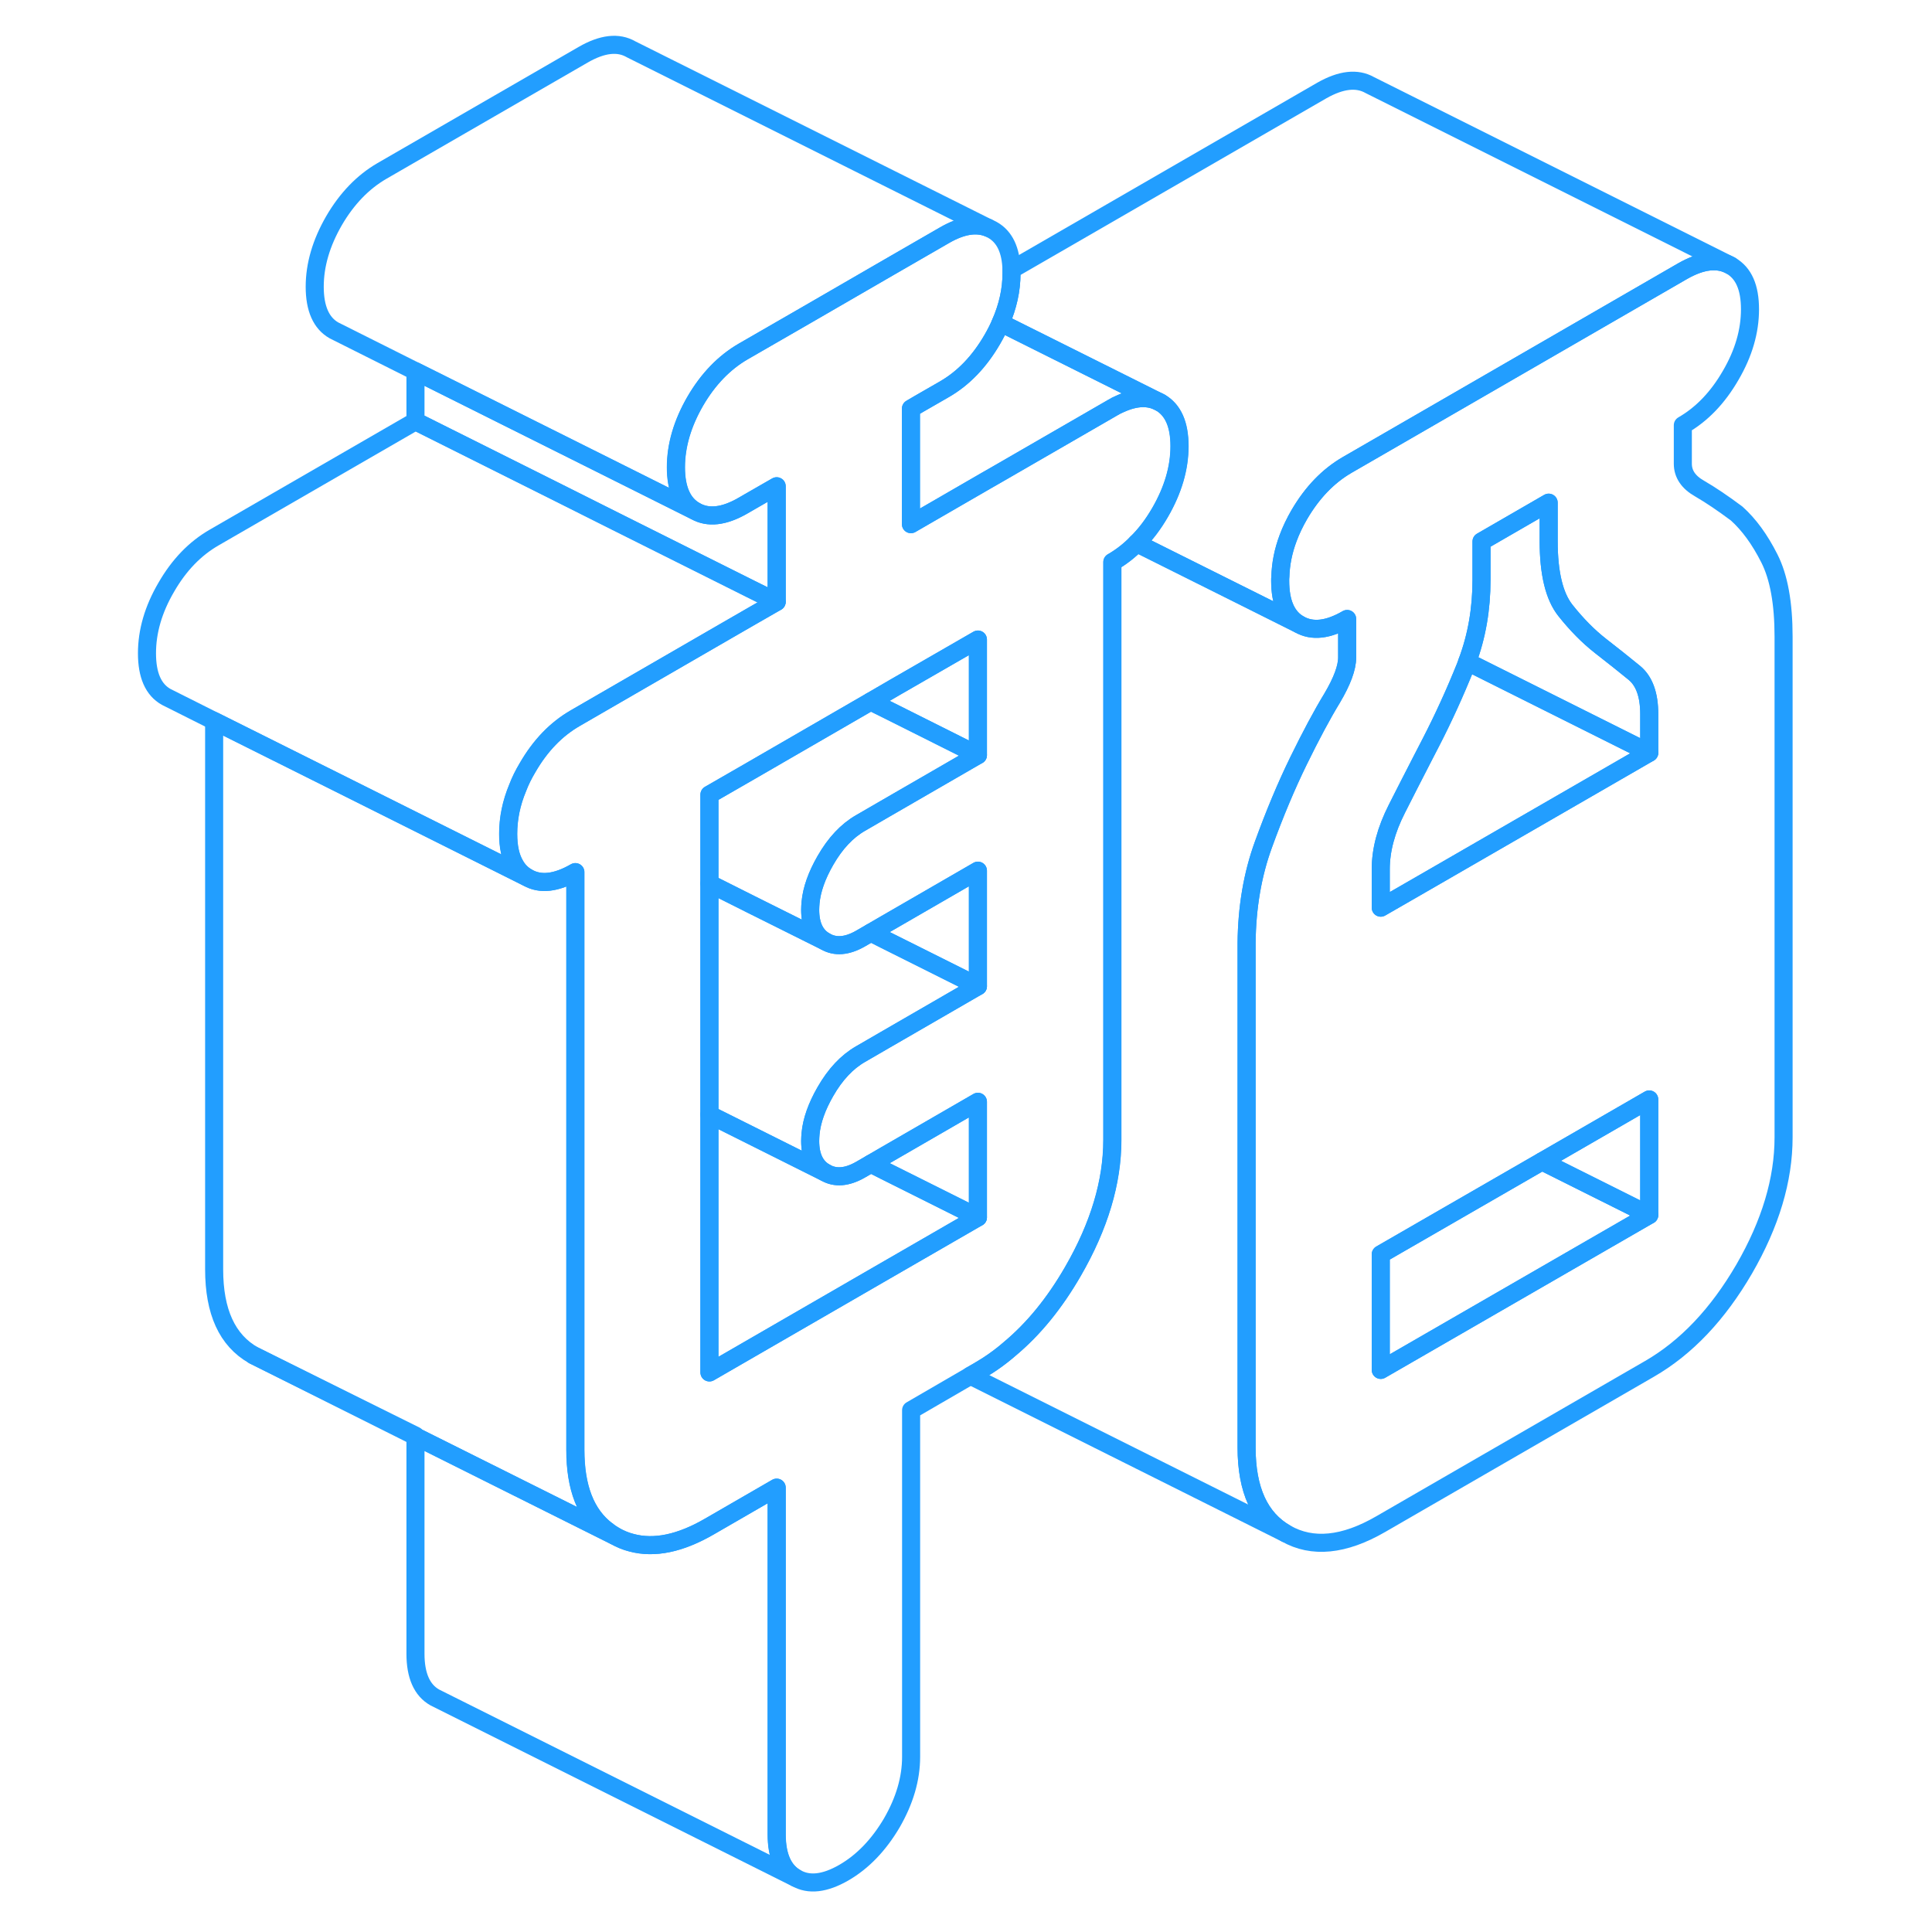 <svg width="48" height="48" viewBox="0 0 95 107" fill="none" xmlns="http://www.w3.org/2000/svg" stroke-width="1px" stroke-linecap="round" stroke-linejoin="round"><path d="M37.01 26.93V33.33L35.6 32.63L28.16 28.91L24.93 27.29L17.01 23.33V20.56L27.5 25.8L28.16 26.13L32.5 28.3C33.21 28.71 34.1 28.61 35.15 28L35.6 27.74L37.01 26.93Z" stroke="#229EFF" stroke-linejoin="round"/><path d="M91.99 30.92C91.46 29.87 90.86 29.05 90.18 28.44C89.43 27.88 88.75 27.42 88.13 27.06C87.51 26.71 87.2 26.25 87.2 25.68V23.55C88.26 22.94 89.14 22.02 89.85 20.79C90.57 19.56 90.92 18.34 90.92 17.13C90.92 15.92 90.57 15.12 89.85 14.71C89.14 14.31 88.26 14.41 87.2 15.01L72.68 23.4L68.61 25.75C67.56 26.36 66.68 27.27 65.96 28.5C65.71 28.93 65.5 29.37 65.34 29.8C65.07 30.52 64.93 31.23 64.91 31.94C64.9 32.01 64.9 32.09 64.9 32.16C64.9 33.37 65.25 34.18 65.96 34.58C66.68 34.99 67.56 34.89 68.61 34.28V36.41C68.61 36.98 68.33 37.73 67.78 38.66C67.22 39.58 66.6 40.74 65.92 42.13C65.24 43.52 64.59 45.07 63.97 46.78C63.37 48.43 63.06 50.24 63.04 52.22V80.17C63.04 82.51 63.76 84.1 65.22 84.93C66.68 85.76 68.43 85.59 70.47 84.41L85.34 75.82C87.39 74.64 89.14 72.79 90.6 70.28C92.05 67.77 92.78 65.34 92.78 62.99V35.26C92.78 33.41 92.52 31.96 91.99 30.92ZM85.34 67.29L70.47 75.87V69.47L79.4 64.32L85.34 60.89V67.29ZM85.34 41.69L72.78 48.94L70.47 50.27V48.14C70.47 47.07 70.77 45.96 71.36 44.8C71.8 43.92 72.28 43 72.78 42.02C72.94 41.71 73.1 41.4 73.26 41.09C73.94 39.77 74.58 38.37 75.17 36.9C75.2 36.82 75.23 36.73 75.26 36.65C75.79 35.24 76.05 33.73 76.05 32.12V29.99L79.77 27.84V29.97C79.77 31.75 80.08 33.03 80.7 33.81C81.32 34.59 81.97 35.25 82.65 35.78C83.33 36.31 83.95 36.8 84.51 37.26C85.07 37.72 85.34 38.49 85.34 39.55V41.69Z" stroke="#229EFF" stroke-linejoin="round"/><path d="M85.34 67.29L70.47 75.87V69.47L79.4 64.32L85.34 67.29Z" stroke="#229EFF" stroke-linejoin="round"/><path d="M85.34 60.89V67.29L79.4 64.32L85.34 60.89Z" stroke="#229EFF" stroke-linejoin="round"/><path d="M85.34 41.69L72.78 48.94L70.47 50.27V48.14C70.47 47.07 70.77 45.96 71.36 44.8C71.8 43.92 72.28 43 72.78 42.02C72.94 41.71 73.1 41.4 73.26 41.09C73.94 39.77 74.58 38.37 75.17 36.9C75.2 36.82 75.23 36.73 75.26 36.65L85.34 41.69Z" stroke="#229EFF" stroke-linejoin="round"/><path d="M85.34 39.55V41.69L75.26 36.65C75.79 35.24 76.05 33.73 76.05 32.12V29.99L79.77 27.84V29.97C79.77 31.75 80.08 33.03 80.7 33.81C81.32 34.59 81.97 35.25 82.65 35.78C83.33 36.31 83.95 36.8 84.51 37.26C85.07 37.72 85.34 38.49 85.34 39.55Z" stroke="#229EFF" stroke-linejoin="round"/><path d="M48.16 41.82L43.04 44.78L41.66 45.58C40.91 46.01 40.26 46.7 39.71 47.66C39.24 48.48 38.96 49.25 38.89 49.99C38.88 50.12 38.87 50.26 38.87 50.39C38.87 51.24 39.15 51.83 39.71 52.14L35.6 50.09L33.29 48.93V44.01L35.6 42.68L42.22 38.85L43.29 39.38L48.16 41.82Z" stroke="#229EFF" stroke-linejoin="round"/><path d="M48.16 35.42V41.82L43.29 39.38L42.22 38.85L43.56 38.07L48.16 35.42Z" stroke="#229EFF" stroke-linejoin="round"/><path d="M38.08 104.01L18.08 94.01C17.37 93.61 17.01 92.8 17.01 91.59V79.55L28.04 85.06C28.34 85.23 28.65 85.36 28.97 85.44C30.23 85.78 31.67 85.48 33.29 84.54L37.01 82.39V101.59C37.01 102.8 37.37 103.61 38.08 104.01Z" stroke="#229EFF" stroke-linejoin="round"/><path d="M17.01 79.55V79.51L8.04 75.06C6.58 74.23 5.86 72.65 5.86 70.3V39.93L13.29 43.64L22.17 48.08L23.21 48.6C23.92 49.01 24.8 48.91 25.86 48.3V80.3C25.86 82.4 26.44 83.88 27.6 84.76H27.61C27.75 84.88 27.89 84.97 28.04 85.06L17.01 79.55Z" stroke="#229EFF" stroke-linejoin="round"/><path d="M37.01 33.33L35.6 34.14L34.3 34.89L28.16 38.44L25.86 39.77C24.8 40.38 23.92 41.29 23.21 42.52C22.99 42.89 22.81 43.25 22.67 43.62C22.31 44.48 22.14 45.33 22.14 46.18C22.14 46.89 22.26 47.46 22.51 47.89C22.68 48.2 22.91 48.43 23.21 48.6L22.17 48.08L13.29 43.64L5.86 39.93L3.43 38.71L3.21 38.6C2.49 38.2 2.14 37.39 2.14 36.18C2.14 34.97 2.49 33.75 3.21 32.52C3.92 31.29 4.8 30.38 5.86 29.77L17.01 23.33L24.93 27.29L28.16 28.91L35.6 32.63L37.01 33.33Z" stroke="#229EFF" stroke-linejoin="round"/><path d="M89.85 14.71C89.14 14.31 88.26 14.41 87.2 15.01L72.68 23.4L68.61 25.75C67.56 26.36 66.68 27.27 65.96 28.5C65.71 28.93 65.5 29.37 65.34 29.8C65.07 30.52 64.93 31.23 64.91 31.94C64.9 32.01 64.9 32.09 64.9 32.16C64.9 33.37 65.25 34.18 65.96 34.58L62.94 33.07L56.95 30.08C57.44 29.6 57.87 29.03 58.25 28.37C58.96 27.14 59.32 25.92 59.32 24.71C59.32 23.5 58.96 22.7 58.25 22.29L56.05 21.19L49.42 17.88C49.82 16.96 50.02 16.05 50.02 15.15C50.02 15.08 50.02 15.01 50.02 14.94L67.21 5.01C68.27 4.41 69.15 4.31 69.86 4.71L89.86 14.71H89.85Z" stroke="#229EFF" stroke-linejoin="round"/><path d="M58.25 22.29C57.64 21.95 56.91 21.97 56.05 22.36C55.9 22.42 55.75 22.5 55.6 22.59L49.28 26.24L48.6 26.63L44.45 29.03V22.63L44.91 22.36L46.3 21.56C47.36 20.95 48.24 20.03 48.95 18.81C49.13 18.5 49.29 18.19 49.42 17.88C49.82 16.96 50.02 16.05 50.02 15.15C50.02 15.08 50.02 15.01 50.02 14.94C49.99 13.85 49.64 13.11 48.96 12.73L48.74 12.62C48.07 12.35 47.26 12.48 46.31 13.03L43.26 14.79L38.75 17.4L35.16 19.47C34.11 20.08 33.22 21 32.51 22.22C31.8 23.45 31.44 24.67 31.44 25.88C31.44 27.09 31.8 27.9 32.51 28.3C33.22 28.71 34.11 28.61 35.16 28L35.61 27.74L37.02 26.93V33.33L35.61 34.14L34.31 34.89L28.17 38.44L25.87 39.77C24.81 40.38 23.93 41.29 23.22 42.52C23 42.89 22.82 43.25 22.68 43.62C22.32 44.48 22.15 45.33 22.15 46.18C22.15 46.89 22.27 47.46 22.52 47.89C22.69 48.2 22.92 48.43 23.22 48.6C23.93 49.01 24.81 48.91 25.87 48.3V80.3C25.87 82.4 26.45 83.88 27.61 84.76H27.62C27.76 84.88 27.9 84.97 28.05 85.06C28.35 85.23 28.66 85.36 28.98 85.44C30.24 85.78 31.68 85.48 33.3 84.54L37.02 82.39V101.59C37.02 102.8 37.38 103.61 38.09 104.01C38.8 104.42 39.68 104.32 40.74 103.71C41.79 103.1 42.67 102.18 43.39 100.96C44.1 99.73 44.46 98.51 44.46 97.3V78.1L47.75 76.19L48.17 75.95C48.78 75.6 49.37 75.19 49.92 74.71C51.24 73.61 52.41 72.18 53.43 70.41C54.88 67.9 55.61 65.47 55.61 63.13V31.13C56.1 30.85 56.55 30.5 56.96 30.08C57.45 29.6 57.88 29.03 58.26 28.37C58.97 27.14 59.33 25.92 59.33 24.71C59.33 23.5 58.97 22.7 58.26 22.29H58.25ZM48.16 41.82L43.04 44.78L41.66 45.58C40.91 46.01 40.26 46.7 39.71 47.66C39.24 48.48 38.96 49.25 38.89 49.99C38.88 50.12 38.87 50.26 38.87 50.39C38.87 51.24 39.15 51.83 39.71 52.14C40.26 52.46 40.91 52.41 41.66 51.98L42.23 51.65L43.04 51.18L48.16 48.22V54.62L43.04 57.58L41.66 58.38C40.91 58.81 40.26 59.5 39.71 60.46C39.24 61.28 38.96 62.05 38.89 62.79C38.88 62.92 38.87 63.06 38.87 63.19C38.87 64.04 39.15 64.63 39.71 64.94C40.26 65.26 40.91 65.21 41.66 64.78L42.23 64.45L43.04 63.98L48.16 61.02V67.42L43.05 70.37L33.29 76.01V44.01L35.6 42.68L42.22 38.85L43.56 38.07L48.16 35.42V41.82Z" stroke="#229EFF" stroke-linejoin="round"/><path d="M48.16 67.42L43.05 70.37L33.29 76.01V61.73L39.71 64.94C40.26 65.26 40.91 65.21 41.66 64.78L42.23 64.45L43.04 64.86L48.16 67.42Z" stroke="#229EFF" stroke-linejoin="round"/><path d="M48.16 61.02V67.42L43.04 64.86L42.23 64.45L43.04 63.98L48.16 61.02Z" stroke="#229EFF" stroke-linejoin="round"/><path d="M48.16 54.62L43.04 57.58L41.66 58.38C40.91 58.81 40.26 59.5 39.71 60.46C39.24 61.28 38.96 62.05 38.89 62.79C38.88 62.92 38.87 63.06 38.87 63.19C38.87 64.04 39.15 64.63 39.71 64.94L33.29 61.73V48.93L35.6 50.09L39.71 52.14C40.26 52.46 40.91 52.41 41.66 51.98L42.23 51.65L43.04 52.06L48.16 54.62Z" stroke="#229EFF" stroke-linejoin="round"/><path d="M48.16 48.22V54.62L43.04 52.06L42.23 51.65L43.04 51.18L48.16 48.22Z" stroke="#229EFF" stroke-linejoin="round"/><path d="M48.73 12.62C48.06 12.35 47.25 12.48 46.3 13.03L43.25 14.79L38.74 17.4L35.15 19.47C34.1 20.08 33.21 21 32.5 22.22C31.79 23.45 31.43 24.67 31.43 25.88C31.43 27.09 31.79 27.9 32.5 28.3L28.16 26.13L27.5 25.8L17.01 20.56L12.72 18.41L12.5 18.3C11.79 17.9 11.43 17.09 11.43 15.88C11.43 14.67 11.79 13.45 12.5 12.22C13.21 11 14.1 10.08 15.15 9.47L26.3 3.03C27.36 2.42 28.24 2.32 28.95 2.73L48.73 12.62Z" stroke="#229EFF" stroke-linejoin="round"/><path d="M68.61 34.28V36.41C68.61 36.98 68.33 37.73 67.78 38.66C67.22 39.58 66.6 40.74 65.92 42.13C65.24 43.52 64.59 45.07 63.97 46.78C63.37 48.43 63.06 50.24 63.04 52.22V80.17C63.04 82.51 63.76 84.1 65.22 84.93L47.74 76.19L48.16 75.95C48.77 75.6 49.36 75.19 49.91 74.71C51.23 73.61 52.4 72.18 53.42 70.41C54.87 67.9 55.6 65.47 55.6 63.13V31.13C56.09 30.85 56.54 30.5 56.95 30.08L62.94 33.07L65.96 34.58C66.68 34.99 67.56 34.89 68.61 34.28Z" stroke="#229EFF" stroke-linejoin="round"/><path d="M58.25 22.29C57.64 21.95 56.91 21.97 56.05 22.36C55.9 22.42 55.75 22.5 55.6 22.59L49.28 26.24L48.6 26.63L44.45 29.03V22.63L44.91 22.36L46.3 21.56C47.36 20.95 48.24 20.03 48.95 18.81C49.13 18.5 49.29 18.19 49.42 17.88L56.05 21.19L58.25 22.29Z" stroke="#229EFF" stroke-linejoin="round"/><path d="M17.01 79.55L8.04 75.06" stroke="#229EFF" stroke-linejoin="round"/></svg>